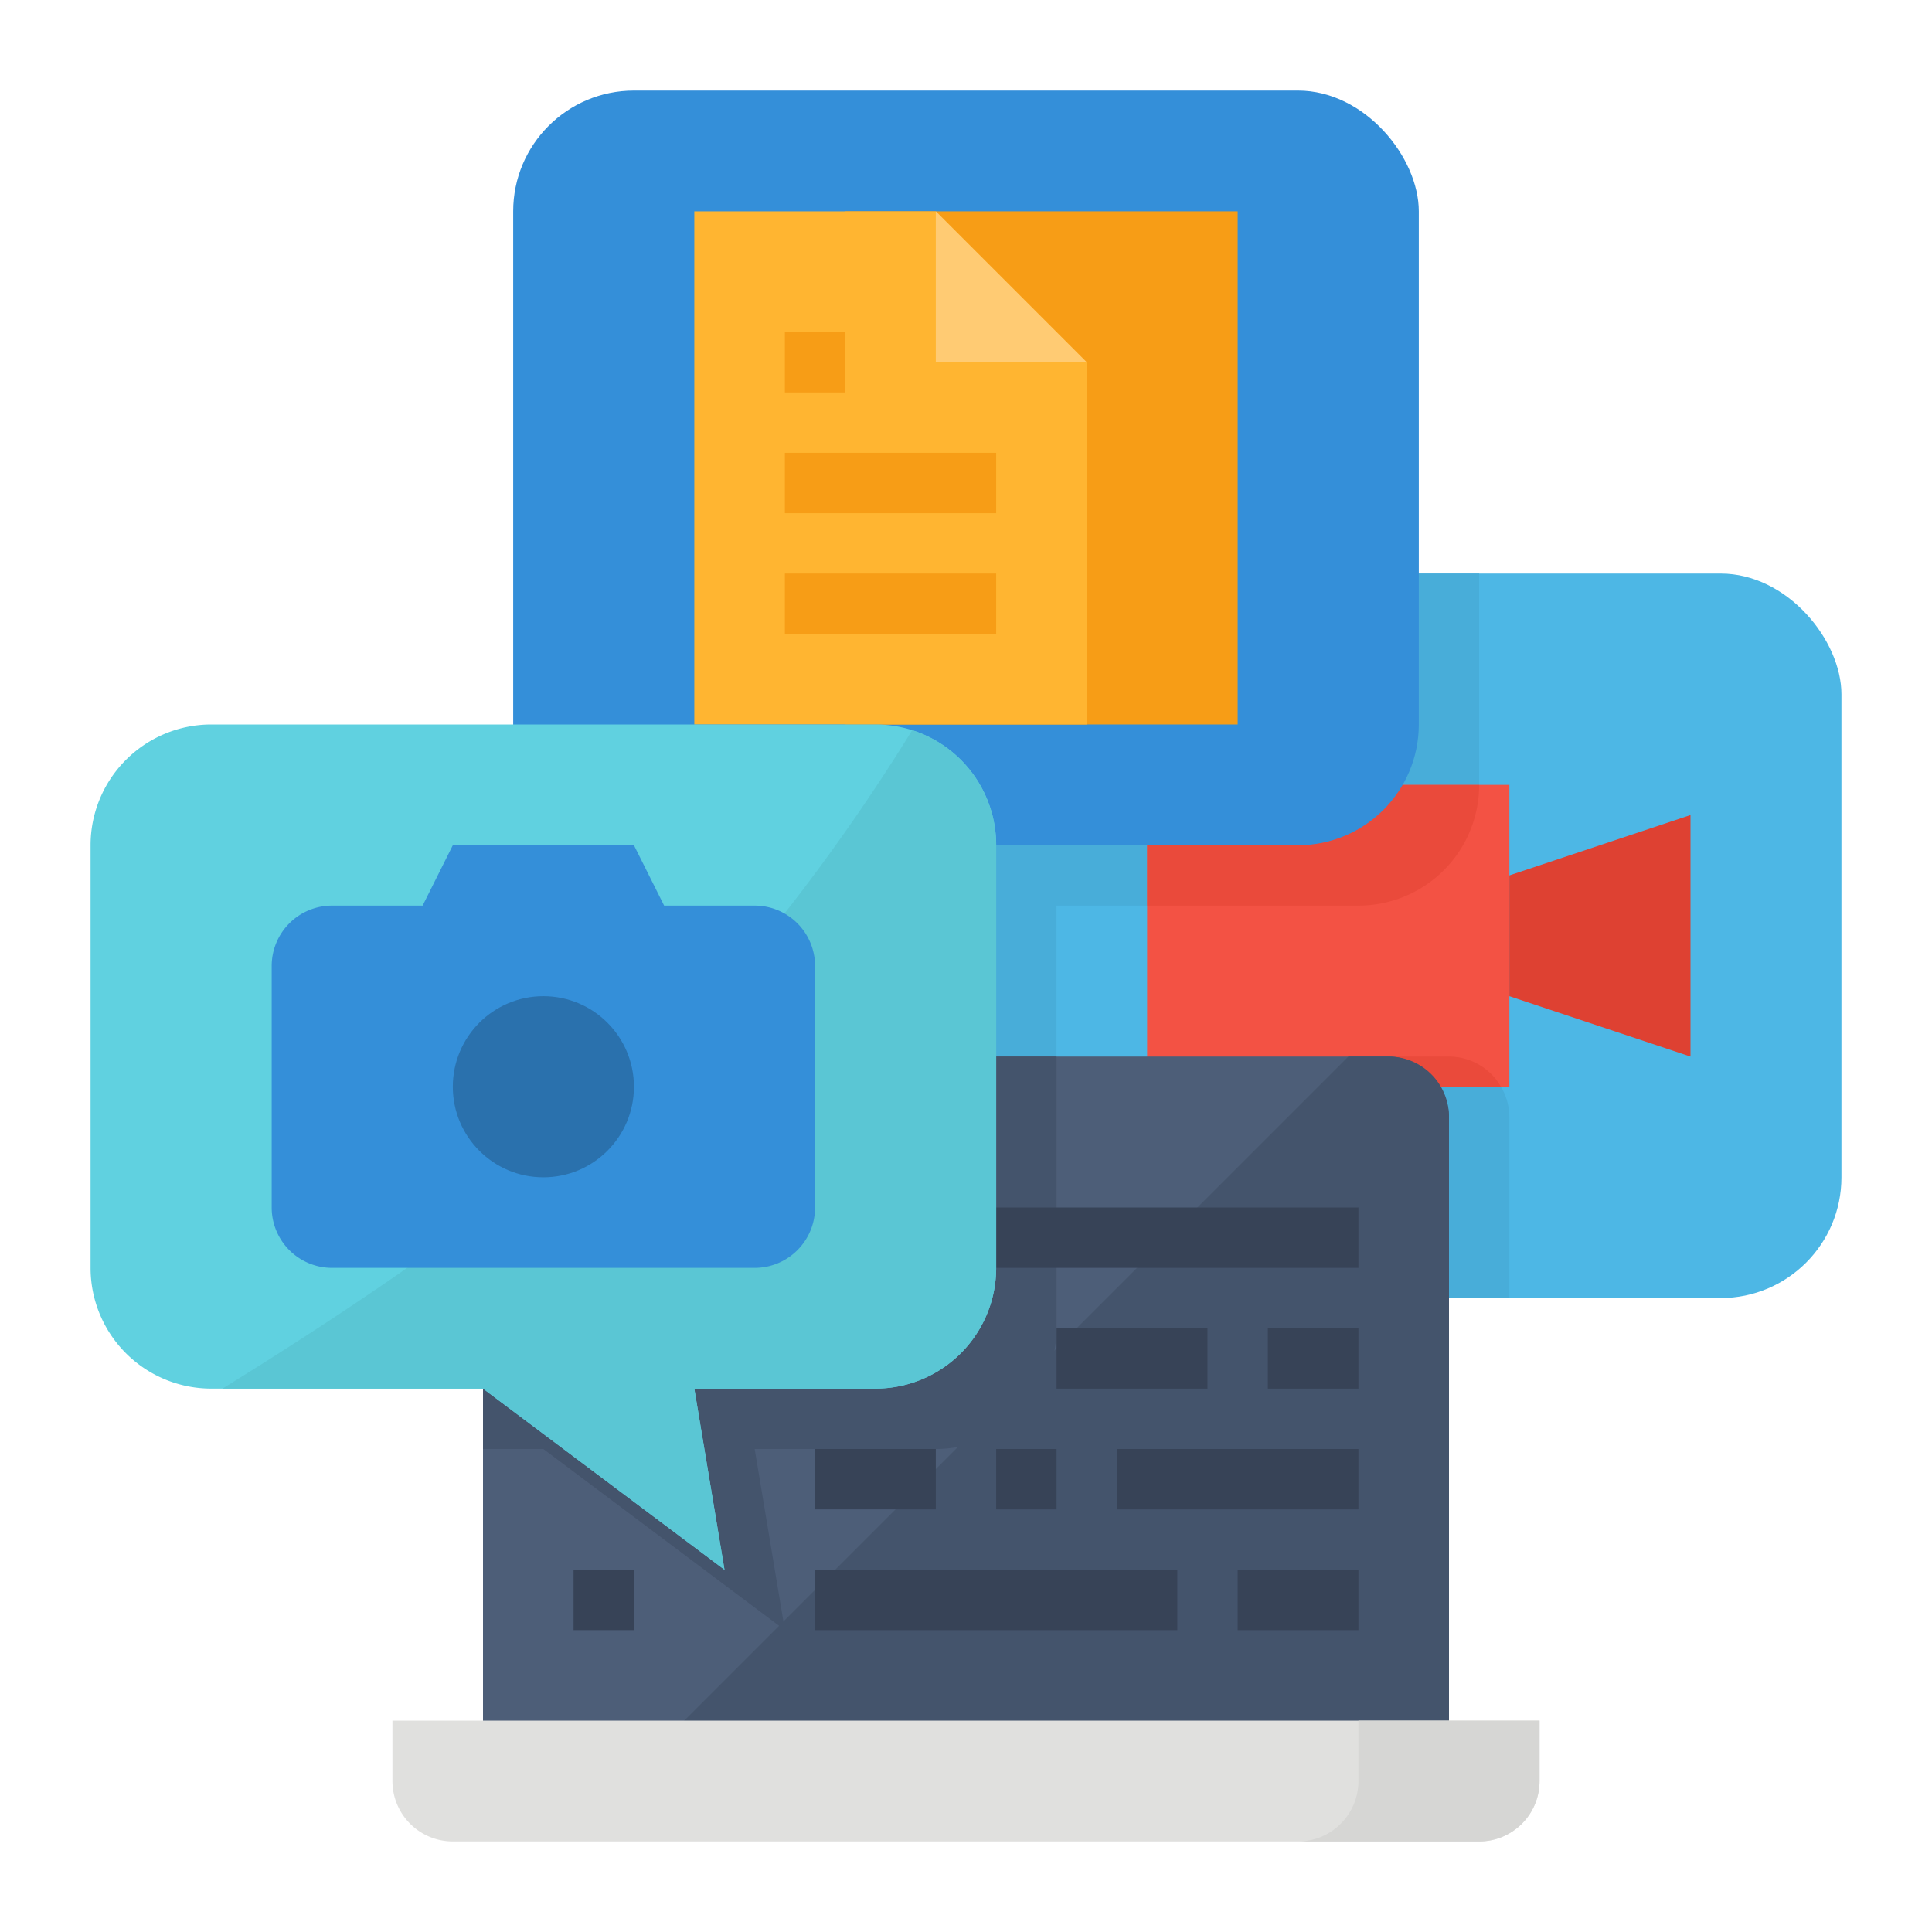 <svg height="512" viewBox="0 0 512 512" width="512" xmlns="http://www.w3.org/2000/svg"><g id="Flat"><rect fill="#4db7e5" height="192" rx="32" width="240" x="248" y="152"/><path d="m360 344h40v-48a15.843 15.843 0 0 0 -2.219-8h-37.781z" fill="#48add9"/><path d="m304 208h96v80h-96z" fill="#f35244"/><path d="m400 264 48 16v-64l-48 16z" fill="#de4132"/><path d="m304 208h88v-56h-112a32 32 0 0 0 -32 32v56h56z" fill="#48add9"/><path d="m304 240h56a32 32 0 0 0 32-32h-88z" fill="#ea4a3b"/><path d="m384 280h-24v8h37.781a15.933 15.933 0 0 0 -13.781-8z" fill="#ea4a3b"/><path d="m280 280v-40a32 32 0 0 0 -32-32v72z" fill="#48add9"/><rect fill="#4d5e78" height="192" rx="16" width="256" x="128" y="280"/><path d="m368 280h-10.667l-192 192h202.667a16 16 0 0 0 16-16v-160a16 16 0 0 0 -16-16z" fill="#44546c"/><path d="m248 280h-104a16 16 0 0 0 -16 16v88h16l64 48-8-48h48a32 32 0 0 0 32-32v-72z" fill="#44546c"/><g fill="#374357"><path d="m264 320h96v16h-96z"/><path d="m280 352h40v16h-40z"/><path d="m336 352h24v16h-24z"/><path d="m296 384h64v16h-64z"/><path d="m264 384h16v16h-16z"/><path d="m216 384h32v16h-32z"/><path d="m216 416h96v16h-96z"/><path d="m328 416h32v16h-32z"/><path d="m152 416h16v16h-16z"/></g><rect fill="#348fd9" height="200" rx="32" width="240" x="136" y="24"/><path d="m224 56h104v136h-104z" fill="#f79d16"/><path d="m288 192h-104v-136h64l40 40z" fill="#ffb531"/><path d="m248 56v40h40z" fill="#ffcb73"/><path d="m208 88h16v16h-16z" fill="#f79d16"/><path d="m208 120h56v16h-56z" fill="#f79d16"/><path d="m208 152h56v16h-56z" fill="#f79d16"/><path d="m104 456h304a0 0 0 0 1 0 0v16a16 16 0 0 1 -16 16h-272a16 16 0 0 1 -16-16v-16a0 0 0 0 1 0 0z" fill="#e0e0de"/><path d="m360 456v16a16 16 0 0 1 -16 16h48a16 16 0 0 0 16-16v-16z" fill="#d6d6d4"/><path d="m264 224v112a32 32 0 0 1 -32 32h-48l8 48-64-48h-72a32 32 0 0 1 -32-32v-112a32 32 0 0 1 32-32h176a31.969 31.969 0 0 1 32 32z" fill="#60d1e0"/><path d="m264 224v112a32 32 0 0 1 -32 32h-48l8 48-64-48h-69.04c39.39-24.34 81.82-53.38 107.99-79.55a525.713 525.713 0 0 0 74.79-94.94 32.01 32.01 0 0 1 22.26 30.49z" fill="#5ac6d4"/><path d="m200 336h-112a16 16 0 0 1 -16-16v-64a16 16 0 0 1 16-16h24l8-16h48l8 16h24a16 16 0 0 1 16 16v64a16 16 0 0 1 -16 16z" fill="#348fd9"/><circle cx="144" cy="288" fill="#2a71ad" r="24"/></g></svg>